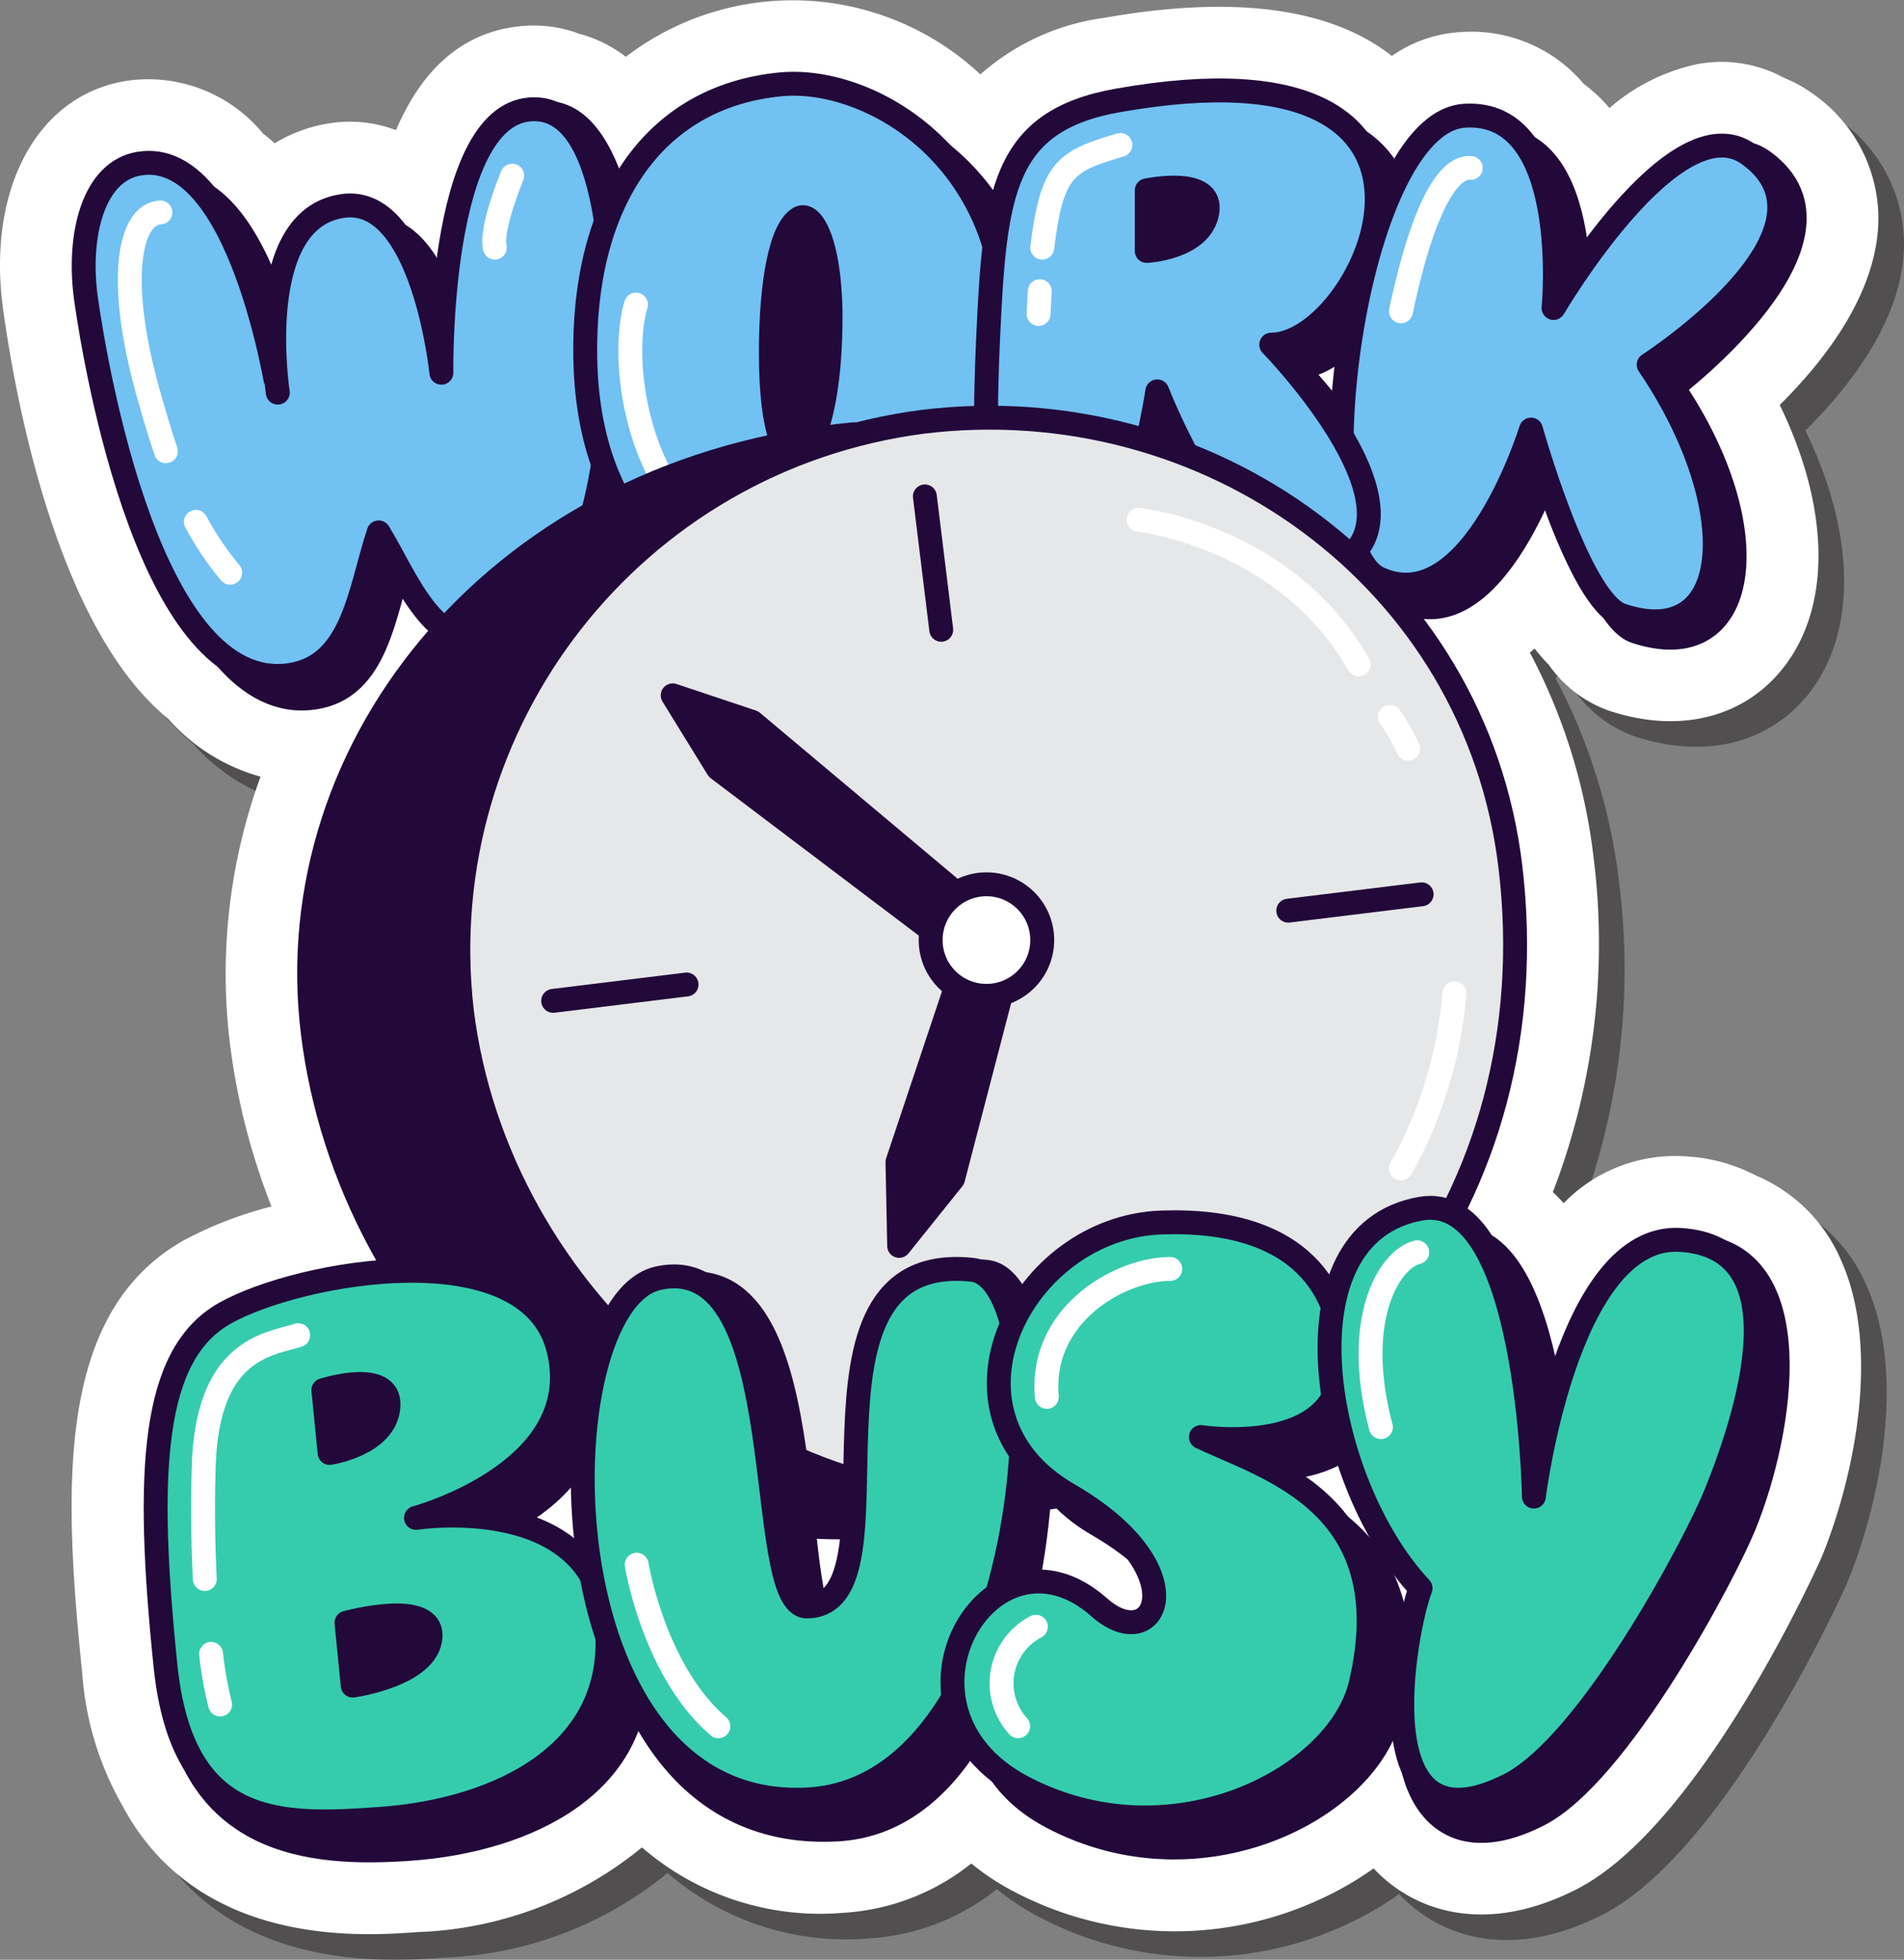 <svg id="prefix__Layer_1" version="1.1" viewBox="0 0 79.66 82.007" xml:space="preserve" xmlns="http://www.w3.org/2000/svg"><rect x="0" y="0" width="79.66" height="82.007" fill="#808080" stroke="none"/><style>.prefix__st2,.prefix__st3,.prefix__st4,.prefix__st5,.prefix__st8{fill:#22093a;stroke:#22093a;stroke-linecap:round;stroke-linejoin:round}.prefix__st3,.prefix__st4,.prefix__st5,.prefix__st8{fill:#71c1f2}.prefix__st4,.prefix__st5,.prefix__st8{fill:none;stroke:#fff}.prefix__st5,.prefix__st8{stroke:#22093a}.prefix__st8{fill:#35ccad}</style><g id="prefix__Layer_2_00000060000530228712464420000003215061471740123318_"><g id="prefix__Layer_1-2"><path d="M74.543 50.264a7.183 7.183 0 00-2.918-.803 6.504 6.504 0 00-5.133 1.957 6.757 6.757 0 00-.452-.463 28.974 28.974 0 001.702-14.016 24.375 24.375 0 00-2.663-8.561c.067-.056.133-.112.198-.17.181.237.377.462.587.673a5.184 5.184 0 002.52 1.928c2.969.99 5.722.287 7.366-1.882 1.969-2.6 1.837-6.689-.217-10.912 1.937-1.917 4.16-4.798 4.126-7.892a6.365 6.365 0 00-2.78-5.154 5.38 5.38 0 00-1.157-.635 5.476 5.476 0 00-3.61-.586 8.186 8.186 0 00-3.703 1.843 6.434 6.434 0 00-1.074-1.006 6.145 6.145 0 00-5.19-2.17 5.573 5.573 0 00-2.841.997C56.73 1.392 52.687.857 47.24 1.822a9.749 9.749 0 00-5.153 2.362 11.489 11.489 0 00-14.834-.736 5.464 5.464 0 00-1.946-.963 5.408 5.408 0 00-2.36-.328c-2.378.197-4.153 1.658-5.31 4.36a5.427 5.427 0 00-2.713-.298 6.27 6.27 0 00-2.364.848 7.824 7.824 0 00-.49-.413A6.209 6.209 0 006.35 4.457c-3.74.599-5.854 4.552-5.142 9.612.552 3.937 2.316 13.338 6.896 17.076a7.99 7.99 0 003.867 2.424 24.092 24.092 0 00-1.284 11.145 28.235 28.235 0 001.742 6.843 16.216 16.216 0 00-3.663 1.413c-5.34 3.006-5.058 10.3-4.252 18.147a12.947 12.947 0 001.66 5.477c2.49 4.718 7.293 5.413 10.344 5.413.832 0 1.533-.051 2.022-.087a15.663 15.663 0 009.39-3.543 11.396 11.396 0 008.419 2.737 9.467 9.467 0 005.36-2.063c.537.441 1.12.826 1.736 1.149a14.454 14.454 0 0012.836.356c.793-.36 1.55-.796 2.26-1.3a6.04 6.04 0 001.898 1.372c1.341.614 3.574 1.03 6.579-.492 5.287-2.682 10.234-13.819 10.279-13.93 1.392-3.422 2.44-8.715.814-12.37a6.71 6.71 0 00-3.568-3.572z" opacity=".5" fill="#231f20"/><path d="M73.472 49.193a7.183 7.183 0 00-2.918-.802 6.504 6.504 0 00-5.133 1.956 6.755 6.755 0 00-.452-.462 28.974 28.974 0 001.702-14.017 24.375 24.375 0 00-2.663-8.56c.067-.056.133-.113.198-.17.181.236.377.461.587.673a5.184 5.184 0 002.52 1.927c2.969.99 5.722.288 7.366-1.881 1.969-2.6 1.837-6.689-.217-10.912 1.937-1.917 4.16-4.798 4.126-7.893a6.365 6.365 0 00-2.78-5.153 5.38 5.38 0 00-1.157-.636 5.476 5.476 0 00-3.61-.585 8.186 8.186 0 00-3.703 1.843 6.434 6.434 0 00-1.074-1.007 6.145 6.145 0 00-5.19-2.169 5.573 5.573 0 00-2.841.996C55.659.321 51.616-.214 46.17.751a9.749 9.749 0 00-5.153 2.363 11.489 11.489 0 00-14.834-.736 5.464 5.464 0 00-1.946-.964 5.408 5.408 0 00-2.36-.327c-2.378.197-4.153 1.657-5.31 4.36a5.427 5.427 0 00-2.713-.298 6.27 6.27 0 00-2.364.847 7.824 7.824 0 00-.49-.412A6.209 6.209 0 005.28 3.386C1.539 3.986-.575 7.94.137 13c.552 3.936 2.315 13.338 6.896 17.075A7.99 7.99 0 0010.9 32.5a24.092 24.092 0 00-1.284 11.145 28.235 28.235 0 001.742 6.842A16.217 16.217 0 007.695 51.9c-5.34 3.005-5.058 10.299-4.252 18.147a12.947 12.947 0 001.66 5.477c2.49 4.718 7.293 5.413 10.344 5.413.832 0 1.533-.052 2.022-.087a15.663 15.663 0 009.39-3.543 11.396 11.396 0 008.419 2.737 9.467 9.467 0 005.359-2.064c.538.442 1.12.827 1.737 1.15a14.454 14.454 0 0012.836.356c.793-.36 1.55-.797 2.26-1.301a6.04 6.04 0 001.897 1.372c1.342.615 3.575 1.031 6.58-.491 5.287-2.683 10.234-13.82 10.279-13.93 1.391-3.422 2.44-8.715.814-12.37a6.71 6.71 0 00-3.568-3.573z" fill="#fff"/><path class="prefix__st2" d="M13.134 29.194c2.664-.388 2.922-3.55 3.72-5.97 1.213 1.98 2.206 4.94 4.81 4.533 3.01-.471 4.52-4.946 4.87-9.9.38-5.376-.495-13.404-3.848-13.127-3.866.32-3.206 11.814-3.206 11.814s-.765-7.458-4.124-6.98c-3.836.544-2.72 7.811-2.72 7.811s-1.573-10.26-5.793-9.584c-1.929.31-2.603 3.01-2.23 5.67.405 2.879 2.73 16.576 8.52 15.733z"/><path class="prefix__st2" d="M33.67 4.476c3.722-.358 9.532 3.058 9.428 10.324s-4.691 10.817-8.764 11.179c-3.675.326-8.69-2.299-8.834-10.033C25.38 9.609 28.204 5 33.67 4.476z"/><path class="prefix__st2" d="M34.461 10.07c.529-.296 1.34 1.08 1.3 4.446s-.703 5.17-1.28 5.481c-.522.28-1.223-.757-1.217-4.331.006-2.928.421-5.16 1.197-5.595zM62.296 5.788c-4.656.28-6.882 17.871-3.579 19.37 3.887 1.764 6.35-6.235 6.35-6.235s1.566 6.902 3.353 7.499c4.746 1.584 5.634-4.232 1.57-10.215 0 0 8.232-6.237 3.772-9.464-3.089-2.234-7.75 7.09-7.75 7.09s.806-8.318-3.716-8.045z"/><path class="prefix__st2" d="M47.792 5.146c-4.834.857-5.158 3.831-5.437 9.926-.277 6.063-1.728 9.708 2.912 10.652 2.898.59 4.164-8.402 4.164-8.402s3.412 8.863 7.136 7.434c4.941-1.896-2.367-9.388-2.367-9.388 3.99 0 9.915-13.112-6.408-10.222z"/><path class="prefix__st2" d="M48.991 8.912s2.791-.598 2.535.912-2.535 1.623-2.535 1.623V8.912z"/><path class="prefix__st3" d="M12.12 28.248c2.665-.388 2.923-3.55 3.722-5.97 1.212 1.98 2.205 4.94 4.809 4.533 3.01-.47 4.52-4.946 4.87-9.9.38-5.376-.003-12.61-3.356-12.333-3.866.32-3.698 11.02-3.698 11.02s-.765-7.457-4.124-6.98c-3.836.544-2.72 7.812-2.72 7.812S10.05 6.169 5.83 6.846c-1.929.309-2.603 3.01-2.23 5.67.405 2.878 2.73 16.576 8.52 15.732z"/><path class="prefix__st3" d="M32.658 3.53c3.721-.357 9.531 3.058 9.427 10.325s-4.691 10.817-8.764 11.178c-3.675.326-8.69-2.298-8.834-10.033-.119-6.337 2.704-10.944 8.17-11.47z"/><path class="prefix__st2" d="M33.448 9.125c.529-.296 1.34 1.08 1.3 4.446s-.703 5.17-1.28 5.48c-.522.281-1.223-.757-1.217-4.33.006-2.929.421-5.16 1.197-5.596z"/><path class="prefix__st3" d="M61.283 4.842c-4.656.281-6.882 17.872-3.579 19.37 3.887 1.764 6.35-6.235 6.35-6.235s2.005 7.174 3.792 7.77c4.746 1.585 5.195-4.503 1.132-10.486 0 0 8.646-5.574 4.186-8.801-3.089-2.234-8.166 6.428-8.166 6.428s.807-8.32-3.715-8.046z"/><path class="prefix__st3" d="M46.779 4.2c-4.834.857-5.158 3.832-5.437 9.927-.277 6.062-.043 10.75 2.912 10.652s4.164-8.402 4.164-8.402 3.412 8.862 7.136 7.433c4.941-1.896-2.367-9.388-2.367-9.388 3.99 0 9.915-13.112-6.408-10.221z"/><path class="prefix__st2" d="M47.978 7.967s2.791-.598 2.535.911-2.535 1.624-2.535 1.624V7.967z"/><path class="prefix__st4" d="M8.195 21.837c.404.757.884 1.47 1.434 2.129M6.711 8.89c-1.306.069-1.83 2.804-.532 7.477.242.87.488 1.71.762 2.517M21.43 7.35s-.922 2.228-.727 3.013M26.608 12.746c-.673 2.29.084 6.743 2.193 8.666M46.876 6.066c-2.279.677-2.867.962-3.27 4.297M43.503 12.185l-.051.953M61.534 7.028c-.74-.076-1.875 1.044-2.92 6"/><path class="prefix__st5" d="M43.298 55.938l.96 5.54"/><path class="prefix__st2" d="M41.067 63.18c-15.59 3.809-26.493-7.843-27.98-19.96s7.985-23.714 22.651-25.049"/><path d="M63.194 36.286c1.652 13.871-7.386 24.917-19.255 26.373-11.87 1.457-23.131-8.256-24.618-20.373-1.377-12.101 7.21-23.069 19.289-24.636 11.87-1.457 23.14 6.514 24.584 18.636z" fill="#e6e7e8" stroke="#22093a" stroke-linecap="round" stroke-linejoin="round"/><path class="prefix__st5" d="M38.695 20.773l.685 5.581M23.144 41.882l5.581-.685M53.898 38.108l5.58-.685"/><path class="prefix__st2" d="M42.004 41.145l-2.13 8.18-2.255 2.811-.071-3.506 2.536-7.587zM39.268 39.15l-9.233-6.984-1.891-3.069 3.326 1.111 8.538 7.168z"/><circle cx="41.271" cy="39.338" r="2.334" fill="#fff" stroke="#22093a" stroke-linecap="round" stroke-linejoin="round"/><path class="prefix__st4" d="M47.635 21.751s6.134.662 9.21 6.05M58.153 29.998c.295.42.55.866.76 1.334M60.85 41.57a18.094 18.094 0 01-2.235 7.325"/><path class="prefix__st2" d="M10.629 56.21c-3.061 1.723-4.272 5.979-3.437 14.115.705 6.869 5.745 7.352 10.017 7.037 4.782-.352 9.912-2.692 9.392-8.105-.542-5.634-7.978-4.482-7.978-4.482s7.218-1.95 5.959-7.05c-1.231-4.983-10.808-3.286-13.953-1.515z"/><path class="prefix__st2" d="M14.748 59.429s2.834-.907 2.723.685-2.462 1.944-2.462 1.944l-.261-2.63zM15.716 69.163s3.625-.994 3.514.598-3.254 2.032-3.254 2.032l-.26-2.63zM28.42 53.756c-4.935.847-6.038 23.554 6.648 22.797 9.57-.57 10.136-22.928 6.206-23.332-8.177-.84-1.808 15.203-6.288 15.258-2.33.029-.148-15.824-6.566-14.723z"/><path class="prefix__st2" d="M57.38 58.154c.002-2.729-1.598-5.944-7.559-5.742-5.868.2-9.79 7.977-3.897 11.388 5.458 3.158 3.66 6.822 1.291 4.722-4.555-4.04-9.41 4.245-3.21 7.515s13.216-.335 14.147-4.335c1.764-7.578-4.028-9.019-6.69-10.312 0 0 5.914.928 5.918-3.236z"/><path class="prefix__st2" d="M70.914 52.136c-4.777-.317-5.52 11.747-5.52 11.747s-.197-12.854-4.738-12.047c-5.948 1.058-4.135 11.464-.002 15.881-2.842 2.608-2.488 11.372 3.707 8.23 3.37-1.71 7.791-10.085 8.62-12.126 1.632-4.012 2.74-11.367-2.067-11.685z"/><path class="prefix__st8" d="M9.41 54.953c-3.062 1.723-3.323 6.604-2.488 14.74.706 6.869 4.796 6.727 9.068 6.412 4.782-.352 9.912-2.691 9.392-8.105-.542-5.634-7.978-4.482-7.978-4.482s7.218-1.95 5.959-7.05c-1.231-4.983-10.808-3.286-13.954-1.515z"/><path class="prefix__st2" d="M13.529 58.172s2.834-.907 2.723.685S13.79 60.8 13.79 60.8l-.261-2.63zM14.496 67.906s3.626-.994 3.515.598-3.254 2.032-3.254 2.032l-.26-2.63z"/><path class="prefix__st8" d="M27.558 53.483c-4.9 1.037-5.08 22.489 6.29 21.813 9.57-.568 10.741-21.759 6.81-22.163-8.176-.84-2.411 14.034-6.891 14.09-2.33.028-.43-14.963-6.21-13.74z"/><path class="prefix__st8" d="M56.16 56.897c.003-2.729-1.597-5.944-7.558-5.741-5.868.199-9.791 7.977-3.897 11.387 5.458 3.158 3.66 6.822 1.291 4.722-4.556-4.04-9.41 4.245-3.21 7.515s13.216-.335 14.147-4.335c1.764-7.578-4.028-9.019-6.69-10.311 0 0 5.914.927 5.917-3.237z"/><path class="prefix__st8" d="M70.32 51.886c-4.776-.316-6.146 10.74-6.146 10.74s-.196-12.854-4.737-12.047c-5.948 1.058-4.135 11.464-.002 15.881-.658 1.668-2.488 11.372 3.707 8.23 3.37-1.709 7.791-10.085 8.62-12.126 1.632-4.012 3.366-10.36-1.442-10.678z"/><path class="prefix__st4" d="M8.832 69.209c.076.714.202 1.422.377 2.119M12.475 55.872c-1.14.38-3.798.494-3.95 5.468a58.759 58.759 0 00.044 4.735M26.638 65.477s.721 4.443 3.417 6.76M48.962 53.1c-2.089 0-5.469 1.898-5.165 5.354M43.339 68.072a2.673 2.673 0 00-.742 4.164M59.293 52.403c-1.163.29-2.717 2.796-1.519 7.315"/></g></g></svg>